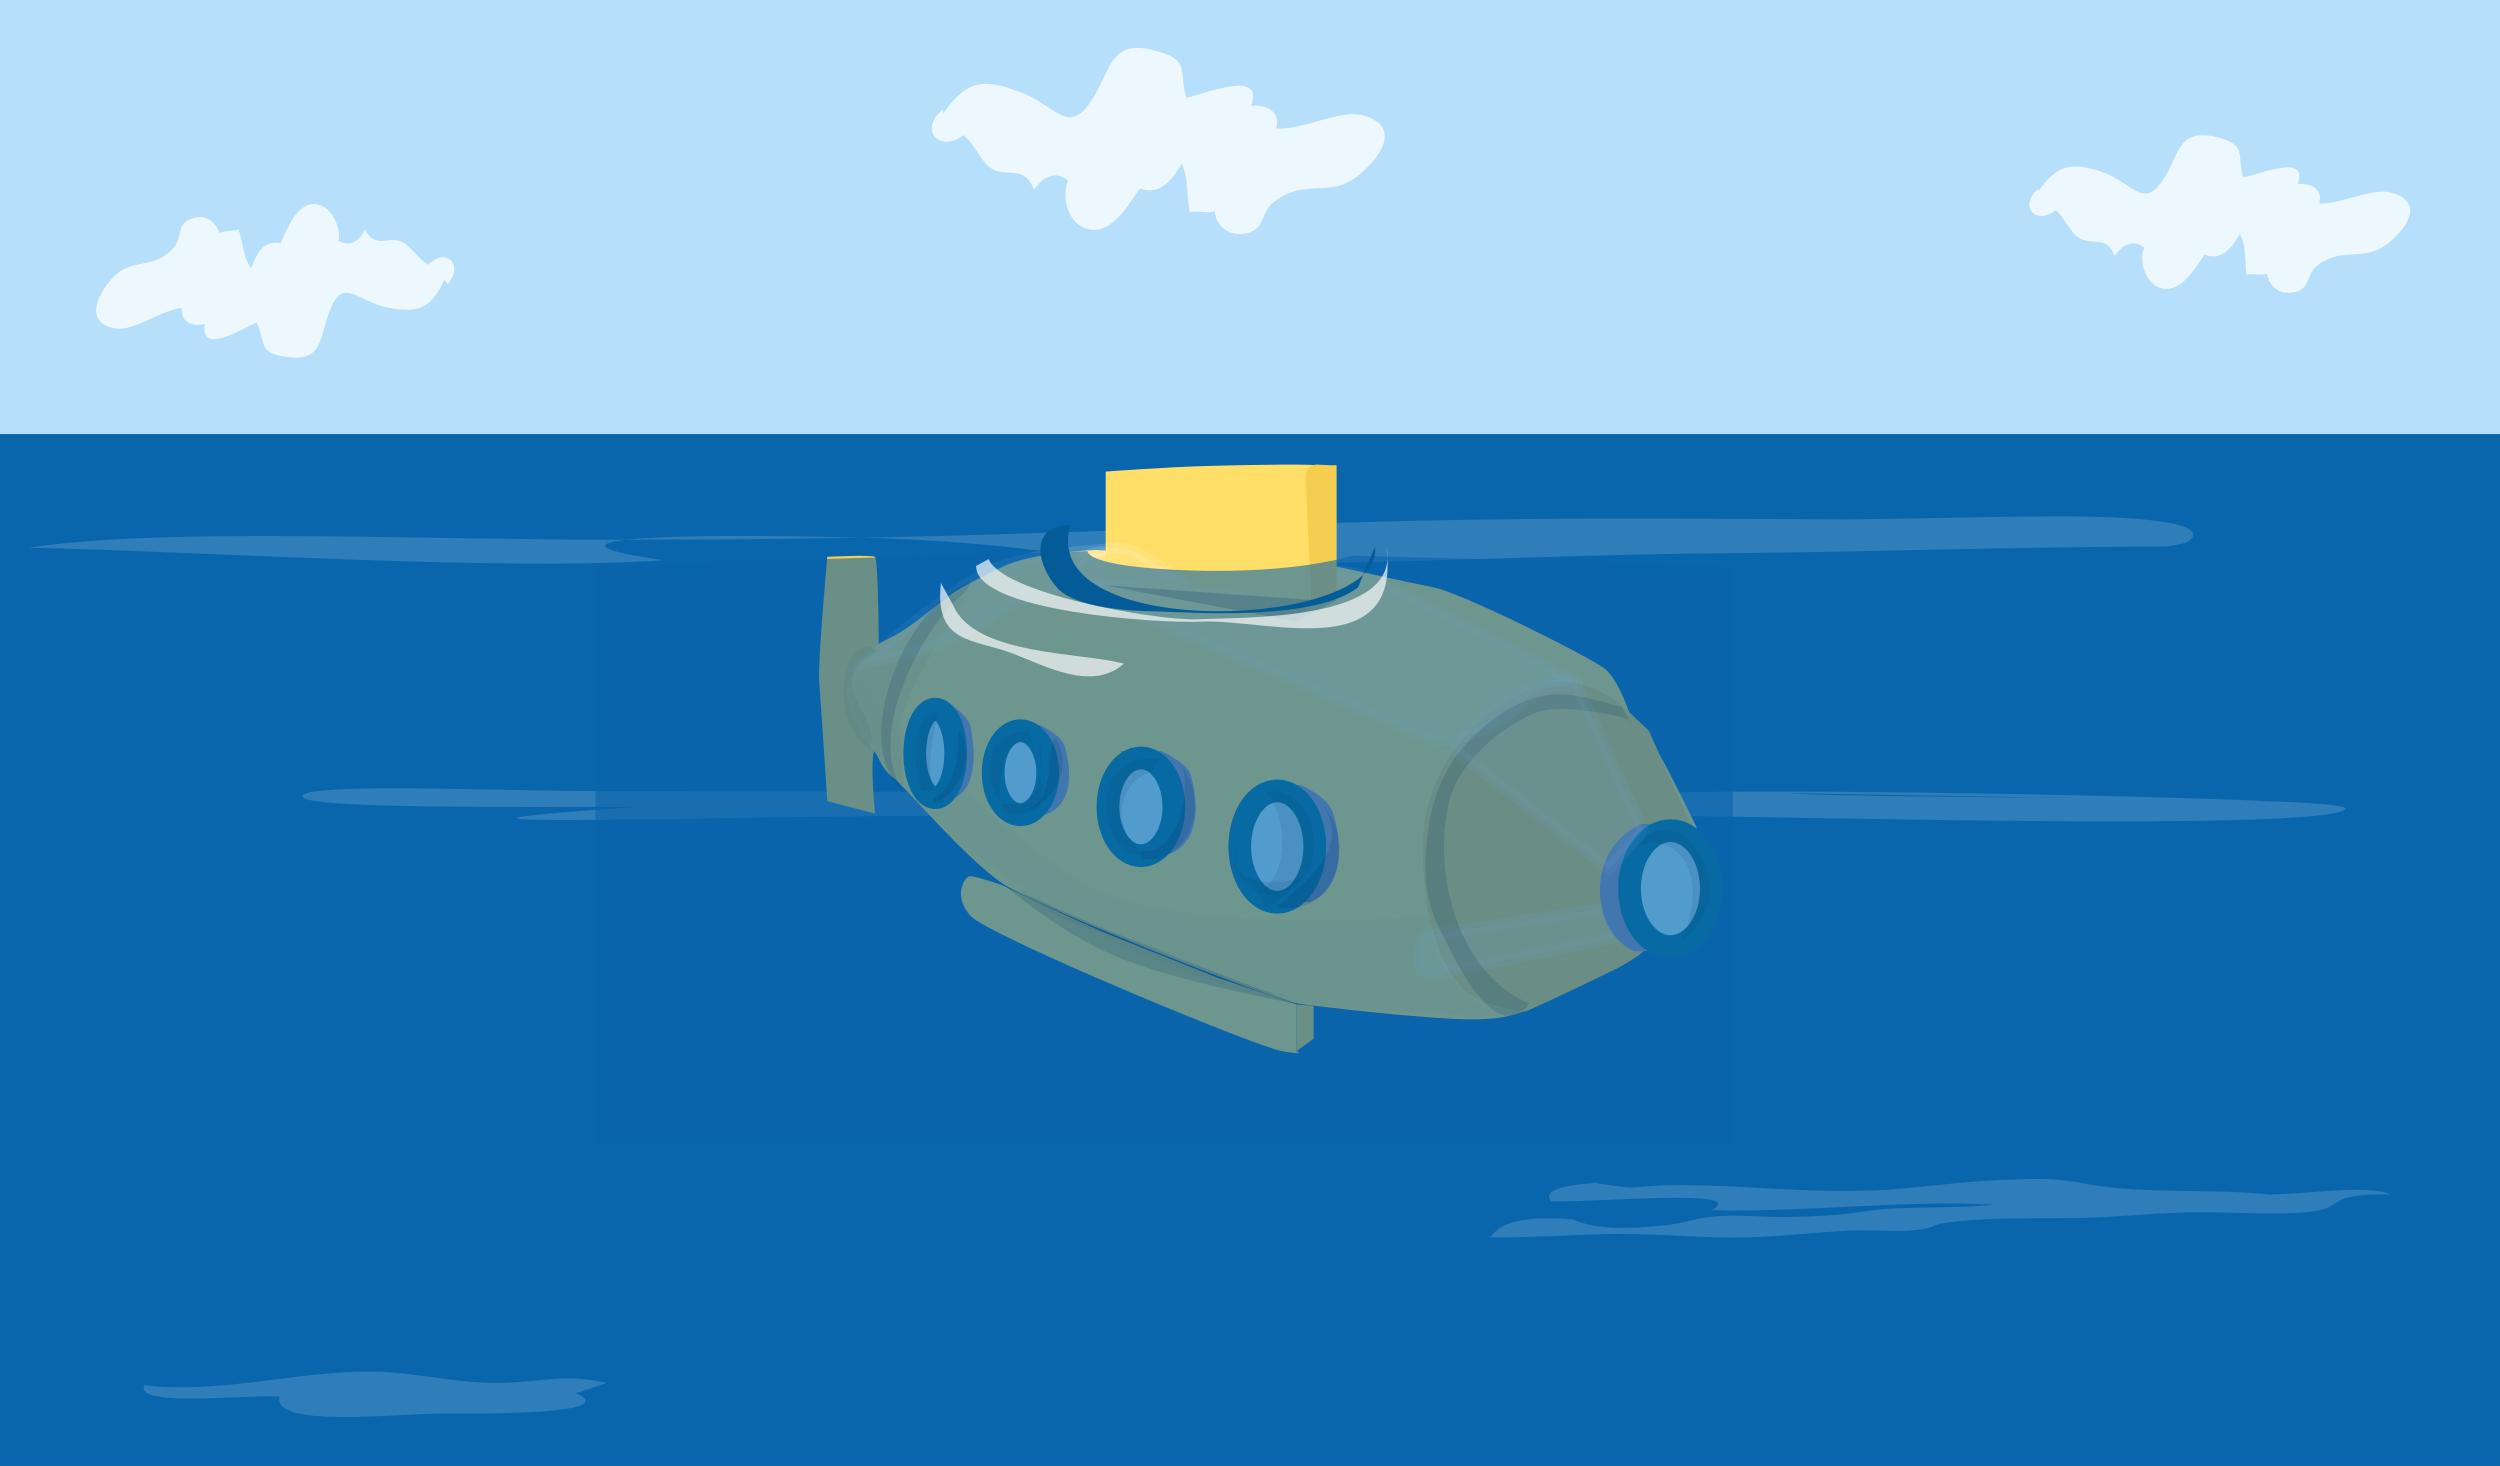 <svg xmlns="http://www.w3.org/2000/svg" version="1.0" viewBox="0 0 220 129"><rect x="0" y="0" width="220" height="129" fill="#808080" stroke="none"/><switch><g><path fill="#B6DFFC" d="M0 0h220v42H0z"/><path fill="#0965AC" d="M0 38.2h220V129H0z"/><path fill="#F9FCFF" d="M190.7 48.1c-13.3 0-26.4.5-40.3.6-12.6.1-33 1.1-43.2.9-13.6-.2-16-1.9-31.9-2.3-20.4-.5-28.1.4-16.9 2-14.7 1-40.6-.8-55.9-1.1 11.9-1.8 33.3-.7 52.5-.7 22 0 34.2-.5 53.9-1.2 22.1-.8 30.5-.7 53.3-.6 6.6 0 19.7-.5 25-.1 7.8.5 5.7 1.9 5.1 2.2m7.3 22.7c-11-.5-37.5-1-50.5-.8-8.3.1-12.9.9-23.6.9-8.9 0-15-.5-25-.4 5-.7-41.3-.5-50.4-.6-8.6-.1-24.7-.7-23.4.6 1.1 1 20.3.8 29.4.8-30.2 2.1 11.9.7 27.9.8 11.6.1 18.3.6 31.2.5 12-.1 19.7-.6 32.3-.5 11.9.1 55.4 1.3 58.8-.5 2.8-1.4-40.6-.9-49-1.5m44 35.5c-5.7-.8-11.1-.2-16.3-.9-2.9-.4-3.2-.8-7.9-.6-4 .1-7 .6-11 .9-7.6.4-12.4-.5-19.4-.4-1 0-2.6.2-3.1.2-.9 0-3.2-.4-3.2-.4-3.3.2-4.6.8-3.9 1.6 3.2.2 17.8-1.2 14.1.8 8.2.2 16.7-.9 24.8-.5-1.7.3-7 .2-9.7.4-1.2.1-2 .3-3.9.5-1.5.1-3.3.2-5 .2-1.6 0-3.8-.2-5.1-.1-2.4.1-2.8.5-4.9.8-3.7.4-6.4.4-8.4-.5-5.6-.4-6.5.7-7.3 1.6 3.9 0 6.8-.2 9.8-.3 4.6-.1 7.6.3 11.5.3 3.9 0 6.6-.4 10.2-.6 1.6-.1 4 .1 5.4 0 2.5-.2 1.8-.5 3.2-.7 3.1-.4 5.9-.4 10.2-.4 4.5 0 6.9-.4 11-.5 3.2-.1 8.5.3 11.2-.1 3-.5.8-1.5 6.8-1.5-2.2-.9-7.2 0-10.7 0M53.4 121.7c-3.8-.9-6 0-9.7 0-3.7 0-7-.9-10.7-1-6.9-.1-13.4 2-20.3 1.2-.9 2 9 .8 11.9 1-.7 2.8 10.2 1.5 14.2 1.5 1.9 0 16.3.2 11.9-1.8" opacity=".16"/><path fill="#FFF" d="M83 10c1.9-2.7 3.2-3.2 6.5-2 3.5 1.2 4.5 4.2 6.7.6 1.6-2.5 1.5-5.3 5.6-4.1 3 .8 1.9 1.8 2.6 4.1 1.6-.3 6.9-2.6 5.7.7 1.5-.1 2.6.6 2.2 2 2.4.2 5.7-1.8 7.8-1.1 3.2 1 1.4 3.6-.4 5.1-2.7 2.3-4.7.3-7.5 2.4-1.3.9-.8 2.4-2.4 2.8-1.5.4-2.8-.5-2.9-1.9-.6.2-1.7-.1-2.2.1-.3-1.5-.1-3-.7-4.3-.9 1.5-1.9 2.8-3.7 2.2-1 1.4-2.6 4.3-4.8 3.5-1.6-.6-2.1-2.9-1.5-4.2-1.2-1-2.3-.2-3 .8-.9-2.3-2.4-1-3.8-1.9-.8-.5-1.5-2.2-2.4-2.9-2.2 1.6-4-.5-1.8-2.3m96.4 7.2c1.6-2.2 2.7-2.6 5.5-1.7 2.9 1 3.7 3.5 5.6.5 1.3-2.1 1.2-4.4 4.7-3.5 2.6.7 1.6 1.5 2.2 3.5 1.4-.2 5.8-2.2 4.8.6 1.3-.1 2.2.5 1.9 1.7 2 .1 4.8-1.5 6.5-.9 2.7.9 1.2 3-.3 4.3-2.3 1.9-3.9.3-6.3 2-1.1.8-.6 2-2 2.4-1.3.3-2.3-.4-2.5-1.6-.5.2-1.4-.1-1.8.1-.2-1.3 0-2.6-.6-3.6-.7 1.2-1.6 2.4-3.1 1.8-.8 1.2-2.2 3.6-4 2.9-1.3-.5-1.8-2.5-1.3-3.5-1-.8-2-.2-2.6.7-.8-1.9-2-.8-3.2-1.6-.7-.4-1.3-1.9-2-2.4-1.8 1.4-3.3-.4-1.5-1.9m-140.3 8c-1.1 2.4-2.1 3-4.8 2.5-2.9-.5-4.1-2.9-5.3.3-.9 2.2-.5 4.5-3.8 4-2.5-.3-1.8-1.2-2.6-3-1.2.4-5 3-4.6.1-1.2.3-2.1-.2-2-1.4-1.9.2-4.2 2.1-5.9 1.8-2.6-.5-1.6-2.8-.4-4.2 1.8-2.2 3.6-.8 5.5-2.8.9-.9.3-2.1 1.5-2.6s2.2 0 2.6 1.2c.4-.2 1.4-.2 1.7-.3.4 1.2.4 2.5 1.1 3.4.5-1.3 1.1-2.5 2.6-2.2.6-1.3 1.5-3.8 3.3-3.4 1.3.3 2 2.1 1.8 3.2 1.1.6 1.9-.1 2.3-1 1 1.8 2 .5 3.3 1.1.7.3 1.5 1.6 2.3 2 1.5-1.6 3.2 0 1.7 1.7" opacity=".75"/><path fill="#F4CD51" d="M72.8 49s-.9 9.9-.7 11.1c.1 1.2.7 10.4.7 10.4l4.2 1.1s-.5-5.2 0-5.6c.5-.4.4-16.8 0-17-.4-.2-4.2 0-4.2 0z"/><path fill="#FFDF68" d="M77.3 56.7c0-.1 2.9-1.4 4-2.2 1.1-.9 5.4-.7 8.5-.6 3.1.1 19.4 2.5 22.3 2.8 3 .4 11.1 1.7 14.2 3.6 3.1 1.8 4.7 2.1 5.4 2.3.7.2 7.5-.1 8.1 0 .6.1 3 .1 3 .1s2.2 1.7 3.9 4.9c1.7 3.3 2.6 5.2 2.6 5.2s0 9.3-7.6 12.7c-7.6 3.5-7.9 4.1-11.7 4.2-3.8.1-14.6-1.2-15.9-1.4-1.4-.1-22.5-8.3-25.8-10.5-3.3-2.2-8.5-8.4-9.6-9.3C77.6 67.8 77 66 77 66s-3.1-4.2-2.3-5.8c.8-1.6 2.6-3.5 2.6-3.5z"/><path fill="#FFDF68" d="M96.5 48.4s-5.8.2-8.3 1.5c-2.5 1.2-5.1 2.5-5.3 3.2-.2.7-.9.2-.2.7.7.5 15.2 1.4 19.6 2 4.5.6 13.4 1.8 16 2.4 2.6.6 5.3 1.3 6.3 1.7 1 .4 3.3 1.8 4.5 2.2 1.1.4 2.2 1 3.7 1s5.9-.1 5.9-.1 2.5.1 3.1.1h1.7s-.9-3-2.2-4.2c-1.4-1.1-12.6-6.7-15.1-7.2s-9.3-2-9.3-2-5.2-.4-6.8-.6c-1.6-.2-6.7-.8-8.3-.7-1.6.1-3 .1-3.7 0-.7.1-1.6 0-1.6 0z"/><path fill="#9393B2" stroke="#9393B2" d="M112 69.6h2.4s2.1 1 2.4 2c.4 1.1.7 3.1.4 4.6-.5 2.3-2.1 2.7-2.1 2.7l-.5-.2s1.6-4.1.8-5.6c-.9-1.5-3.4-3.5-3.4-3.5z"/><path fill="#FFDF68" d="M114.1 88.4v4.1s1 .4-1.3 0-25.7-10.1-27.4-11.9c-1.6-1.8-.5-3.5 0-3.5s2.8.8 2.8.8 6.8 3.3 9.8 4.5c2.9 1.2 7.9 3.1 9 3.6 1.3.4 7.1 2.4 7.1 2.4z"/><ellipse cx="112.4" cy="74.5" fill="#BDEBFF" stroke="#047399" stroke-width="2" rx="3.3" ry="4.9"/><path fill="#9393B2" stroke="#9393B2" d="M100 66.6h2.1s1.9.9 2.2 1.7c.3 1 .6 2.8.3 4-.4 2-1.9 2.4-1.9 2.4l-.5-.2s1.4-3.6.7-5c-.6-1.1-2.9-2.9-2.9-2.9z"/><ellipse cx="100.4" cy="71" fill="#BDEBFF" stroke="#047399" stroke-width="2" rx="2.9" ry="4.3"/><path fill="#9393B2" stroke="#9393B2" d="M89.6 64.3h1.8s1.6.8 1.8 1.5c.3.9.5 2.3.3 3.4-.4 1.7-1.6 2-1.6 2l-.4-.1s1.2-3.1.6-4.2c-.7-1.1-2.5-2.6-2.5-2.6z"/><ellipse cx="89.8" cy="68" fill="#BDEBFF" stroke="#047399" stroke-width="2" rx="2.4" ry="3.7"/><path fill="#F7CB52" d="M143.4 62.7s-3.9-3.9-7.9-2.4-10.3 6.1-10.3 14.3c0 8.2 2.6 12.2 4.7 13.2 2.1 1.1 4.4 1.2 4.4 1.2s9.1-4.1 10.1-5.1c1.1-1 5.4-5.4 5-6.8-.4-1.3.2-2.7.2-2.7l-4.5-10.1-1.7-1.6z"/><path fill="#F4CD51" d="M114.1 92.5l1.5-1.1v-2.9l-1.5-.1z"/><path fill="#F8D55F" d="M85 52.7s-5.9 8.6-5.8 11.6c.1 3.1.3 5 .3 5s-5-5.4-4.9-8.4c.1-3.1 2.4-4 4-4.9 2.7-1.5 4.2-3.3 5-3.4.9-.1 1.4.1 1.4.1z"/><path fill="#FFF" stroke="#FFF" d="M141.3 79.9l1.4 2.5-15.1 3.1s-2.6 1-2.7-.7c-.2-2.8 1.3-2.6 1.3-2.6l15.1-2.3z" opacity=".12"/><path fill="#9393B2" stroke="#9393B2" d="M147.6 73.1l-3-.1s-3.2 1.2-3.3 5.1c-.1 4 2.6 5.1 2.6 5.1h1.2s-1.9-3.4-1.7-5.1c.2-1.7 4.2-5 4.2-5z"/><ellipse cx="147" cy="78.2" fill="#BDEBFF" stroke="#047399" stroke-width="2" rx="3.6" ry="5.1"/><path fill="#3A2C04" d="M79.6 69.3s5.7 7.4 20.9 14.8c0 0 10.1 3.9 13.8 4.3 3.7.4 18.4 1.1 18.4 1.1s-6.9-2-6.8-8.9c0 0-17.9 1.4-27.1-1.4-9.2-2.8-24-20.1-24-20.1l.3 3.6 4.5 6.6z" opacity=".02"/><path fill="#9393B2" stroke="#9393B2" d="M82.1 62.5h1.4s1.2.8 1.4 1.5c.2.9.4 2.4.2 3.6-.3 1.8-1.2 2.1-1.2 2.1l-.3-.1s.9-3.2.4-4.4c-.5-1.2-1.9-2.7-1.9-2.7z"/><ellipse cx="82.3" cy="66.3" fill="#BDEBFF" stroke="#047399" stroke-width="2" rx="1.8" ry="3.9"/><path fill="#FFF" stroke="#FFF" d="M138.8 60.1s-17.2-9.1-19.5-9.6c-2.4-.5-19.3-2.1-22.3-1.9-2.9.1-2.9 2.9-2.9 2.9s28.4 12 31.1 13.3c2.8 1.3 6.9-1.2 8.6-2.8 1.7-1.8 5-1.9 5-1.9z" opacity=".12"/><path fill="#FFDF68" d="M117.6 41v12H116c-1.9 0-10.1-1.6-13.4-1.4-3.3.2-5.3-.1-5.3-.1v-10s5.3-.4 9.1-.5c3.8-.1 9.5-.2 9.9 0 .3.3 1.3 0 1.3 0z"/><path fill="#F4CD51" d="M114.9 42.2l.5 10.7h2.2v-12s.2.1-1.4 0c-1.5-.2-1.3 1.3-1.3 1.3z"/><path fill="#FFF" stroke="#FFF" d="M96.5 51.7s-6.1 0-9.6 2.8C83.3 57.2 76 58.4 76 58.4s8-7 11.9-8.5c3.9-1.4 9.2-1.4 10.4-1.7 1.1-.3 5.6 2.8 5.6 2.8l-7.4.7z" opacity=".12"/><path fill="#070500" d="M77.2 57.3c-5.2 3 .4 5.3-.6 8.7-4.1-2.7-2.2-10.8.6-8.7m20-5.8l18.2 1.3-1.3 1.9z" opacity=".06"/><path fill="#070500" d="M112.4 79.8c2.1-2 6.6-5 4.1-8.8 3 3.2.8 9.9-4.1 8.8m-12-4.9c3.2.3 4.3-4.8 3.7-7.3 2.3 3.1.7 8.4-3.7 8m-10.5-4.1c3.1-1.1 2-4.2 2.9-6.6 1.6 2.1.4 5-1.8 6.2m-8.9-.8c2.1-1.2 2.3-4 2.2-6.2 1.6 2 .3 5.9-2.2 6.6m60.6-8.5c-4-1-6.2-2-10.1.3-3.8 2.3-6.1 5.6-6.8 9.8-.6 3.7-.6 6.7 1.1 9.9 1.1 2.1 4.7 10.1 7.7 6.1-6.3-2.5-8.7-11.7-7-18 .8-3.2 4.7-6.6 7.9-7.7 2.2-.7 8.8.6 8 1" opacity=".18"/><path fill="#FFF" stroke="#FFF" d="M128 66l13.6 10.5 3-3.4-5.9-13s-2.5-1.4-7.1 2.3c-2.3 1.9-3.6 3.6-3.6 3.6z" opacity=".12"/><path fill="#070500" d="M84.2 52.7c-3.5 3.5-8.2 12.6-4.5 17.2-5.3-4.4.2-16.9 5.7-18.7-.1.5-.4.9-.8 1.2m12.6-.9l18.2 1.3h2.2l-3.5 1.9zm-8.8 26.4s7.8 3.5 11.2 4.8c3.4 1.4 14.8 5.7 14.8 5.7s-10.4-1.9-15.6-4c-5.4-2.1-10.4-6.5-10.4-6.5z" opacity=".18"/><path fill="#070500" d="M88.2 77.7c2.2.3 4.9 2.7 7.1 3.5 2.2.9 4.8 1.5 7 2.4 4.8 2.1 8.4 4.5 13.9 4.2-3.6.5-9.5-2.5-12.9-3.7-4.5-1.5-10.7-2.7-14-6.2" opacity=".06"/><path fill="#070500" d="M110.6 78.4c3-1 2.7-6.8.8-8.7 2.3-.5 3.9 1.6 4.2 3.8.4 3.1-1.6 5.1-4.3 6.3" opacity=".11"/><path fill="#070500" d="M108.9 74.5c-1.4 3.3 3.6 3.7 5.6 2.6-1.5 2.8-4.8 1.7-5.9-.9M90.9 65.4c-2.8-.9-3 3.5-2.9 5.3-1.6-2.7-1.3-6.2 2.5-6.4m-8.4 5.3c-.6-3.1.1-4.6.4-7.1-2.5.7-2.1 5-1.4 7.1m7 1.1c3.6.6 3.8-3 3.4-5.5-.1 1.9.3 3.9 0 5.9-.9.4-2.1.6-3.1.4m13.1-3.7c-3.4 1.1-3.7 5.4-.8 7.3-3.8.9-5.5-9.1 1.2-8.3m42.2 7.7c3.8-5.1 9.7 4.3 3.9 8.2 1.4-2.9 1.8-8-2.5-8.6" opacity=".11"/><path fill="none" d="M145.9 83c2.4-.1 3.2-2.4 3.2-4.6 0-3.1-.9-3.3-3.8-4.4 1.9-3.1 4.9.8 5.1 3.3.2 3-1.9 5.7-4.9 6.4"/><path fill="#0965AC" d="M152.4 100.8h-100v-51l43.3-1.3s-.3 1.4 9.1 1.7 14.2-1.3 14.2-1.3l33.5.9v51z" opacity=".59"/><path fill="#FFF" d="M87 49.2c1.2 3 14.5 5.4 18.3 5.3 4.3-.2 18.1.2 16.7-6.4 1.4 10.4-10.3 6.4-16.2 6.6-3.8.2-20-.9-19.9-4.9" opacity=".67"/><path fill="#035C98" d="M121 48.1c1 7.3-29.9 8.5-26.8-1.9-3.9.1-2.8 3.8-1.1 5.6 1.6 1.7 6.5 2 8.7 2 4.5.2 14 .7 17.7-2.1"/><path fill="#FFF" d="M83.9 53.3c1.9 4.4 11.3 4.1 15 5.1-2.8 2.5-6.9.2-9.8-.9-3.4-1.3-6.9-.8-6.3-6.2" opacity=".67"/></g></switch></svg>
